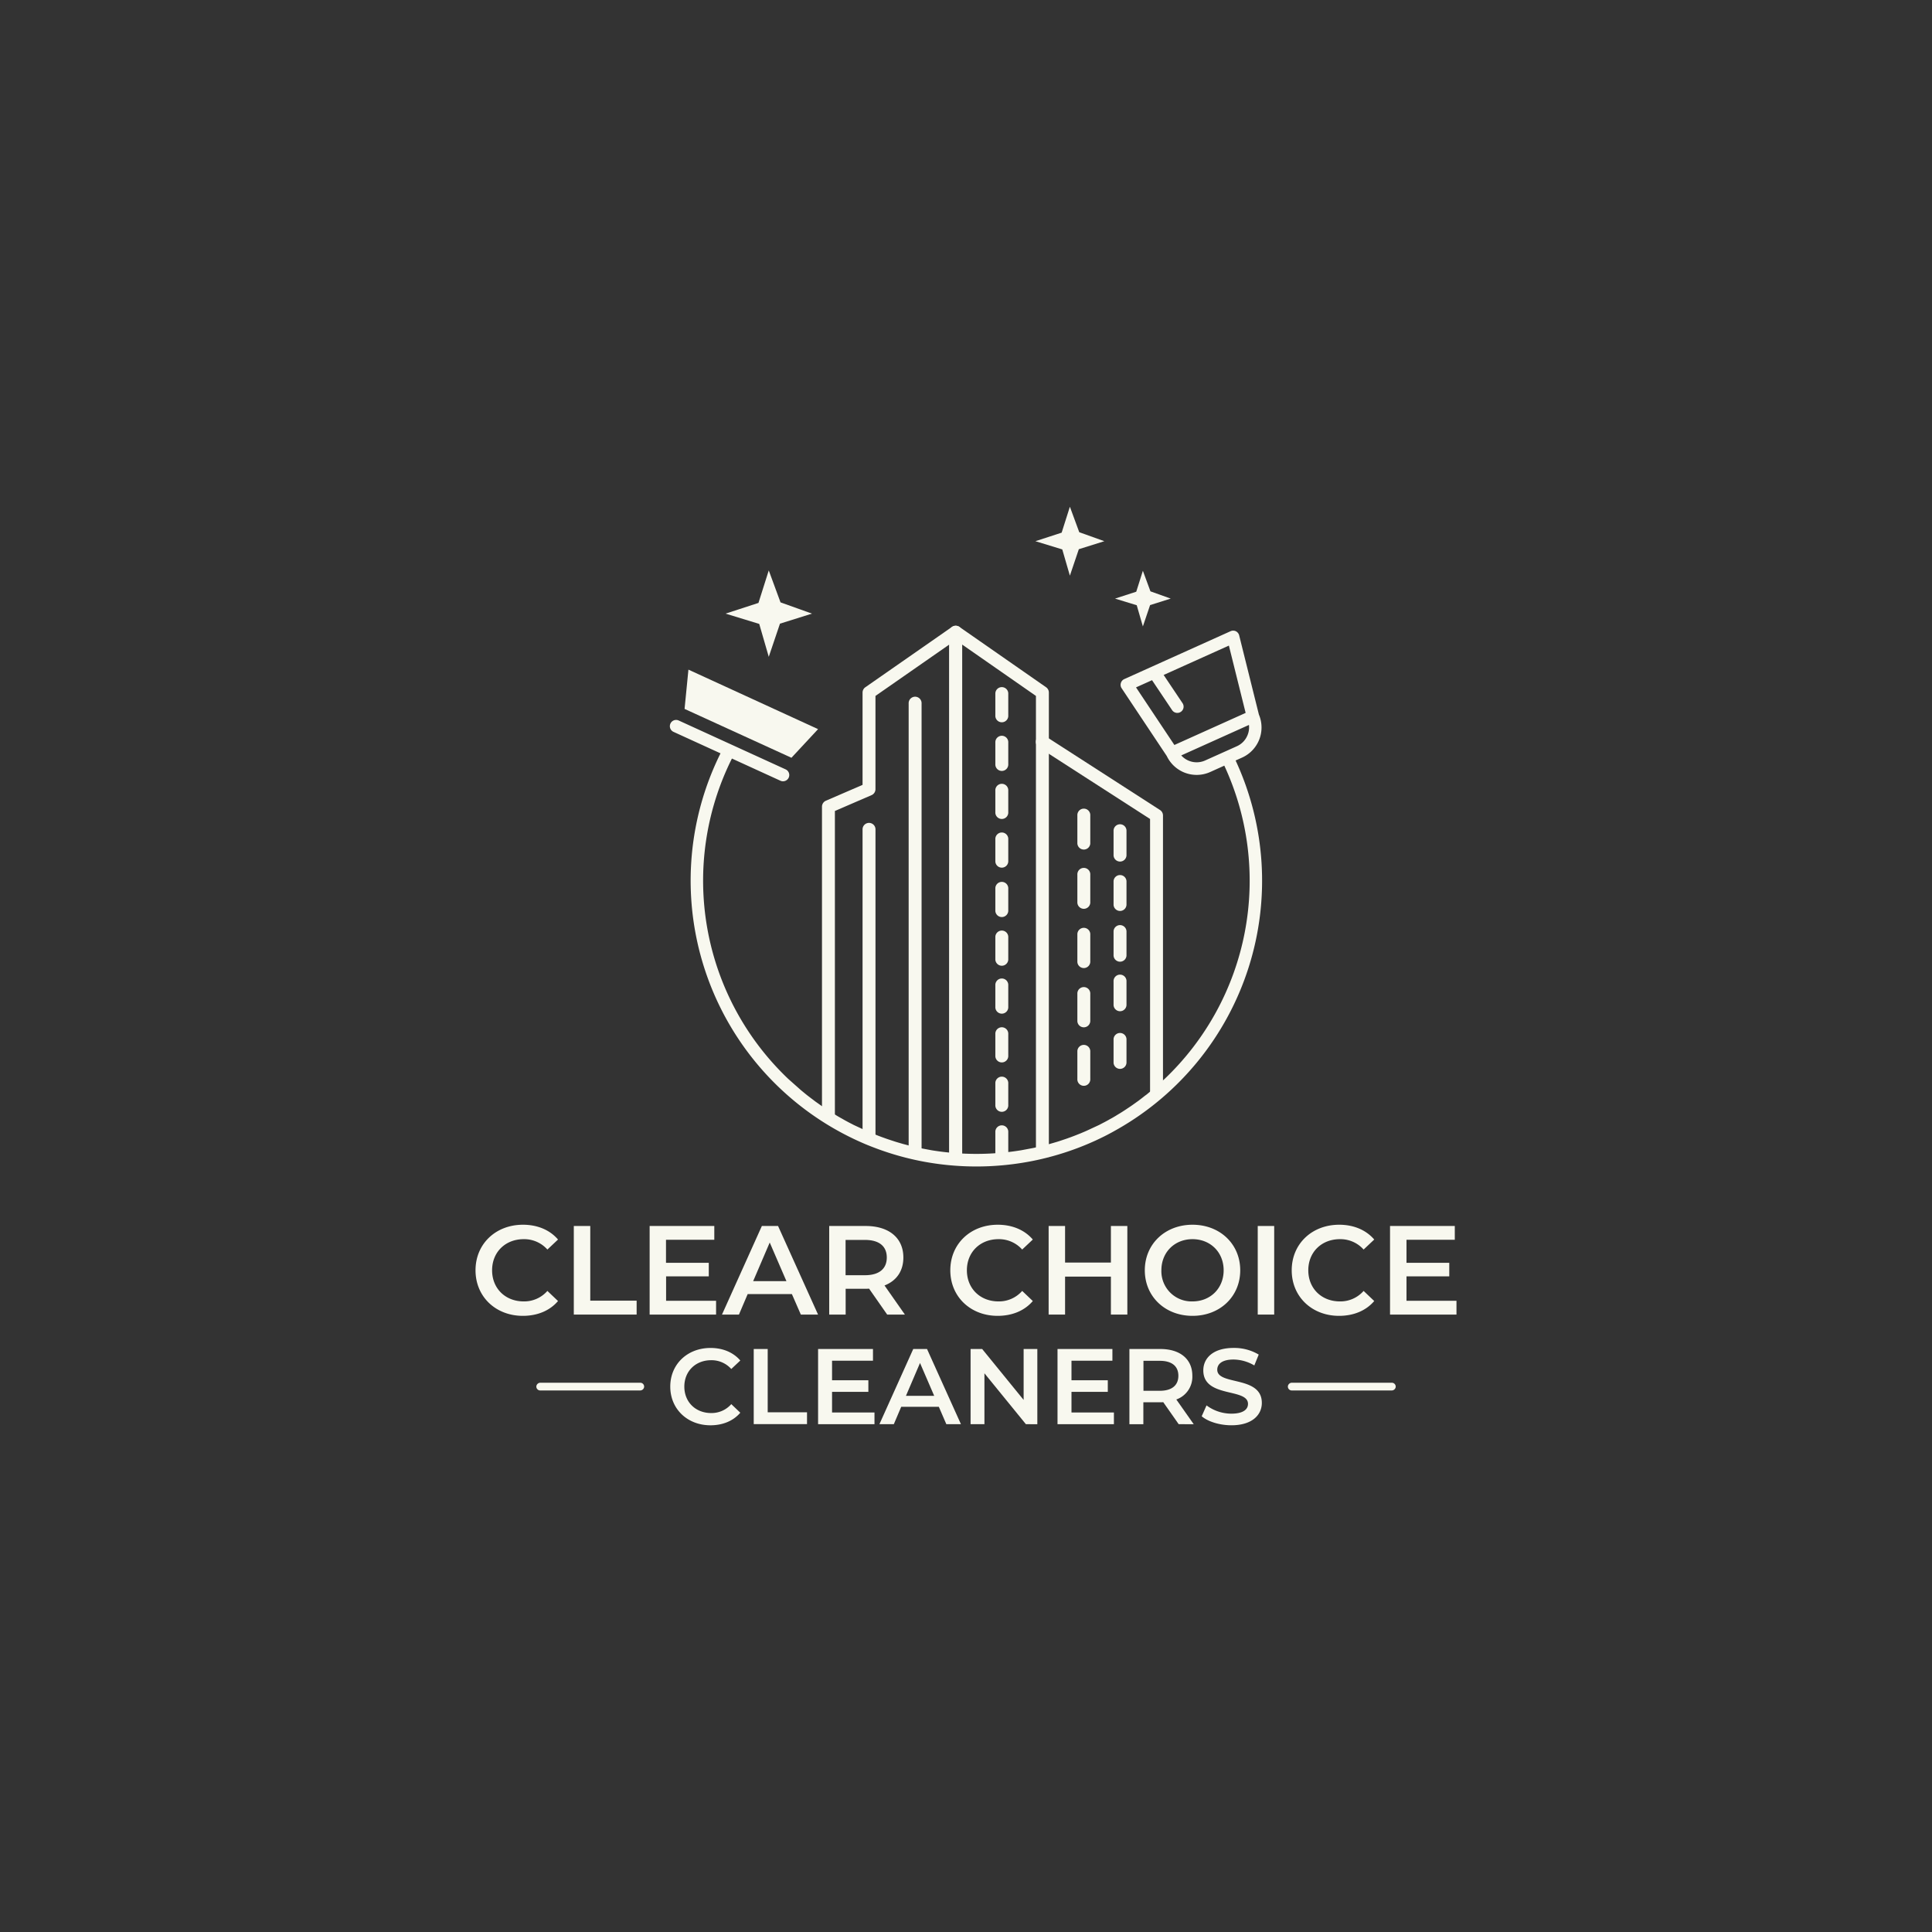 <svg id="Layer_1" data-name="Layer 1" xmlns="http://www.w3.org/2000/svg" viewBox="0 0 1000 1000"><rect x="0" y="0" width="1000" height="1000" fill="#333333" stroke="none"/><defs><style>.cls-1{fill:#f8f8ef;}</style></defs><polygon class="cls-1" points="397.91 295.25 403.99 311.78 420.27 317.61 403.71 322.81 397.91 339.97 392.98 322.94 375.55 317.61 392.58 312.07 397.91 295.25"/><polygon class="cls-1" points="553.77 262.28 558.62 275.47 571.6 280.12 558.4 284.27 553.77 297.96 549.83 284.38 535.93 280.12 549.51 275.7 553.77 262.28"/><polygon class="cls-1" points="591.55 295.43 595.47 306.08 605.96 309.83 595.29 313.19 591.55 324.24 588.37 313.27 577.14 309.83 588.12 306.27 591.55 295.43"/><polygon class="cls-1" points="409.65 392.22 354.33 366.93 356.33 346.6 423.43 377.4 409.65 392.22"/><path class="cls-1" d="M596.29,564.2l-1.44,1.19c-.58.47-1.15,1-1.74,1.41s-1.38,1.07-2.07,1.6l-1.77,1.35-2.16,1.54c-.59.42-1.18.85-1.79,1.26s-1.49,1-2.23,1.49-1.2.8-1.8,1.18c-.78.5-1.56,1-2.35,1.45l-1.77,1.09c-.83.49-1.68,1-2.52,1.43-.56.32-1.12.64-1.69.95-.94.52-1.9,1-2.85,1.5l-1.22.64-6.46,3-1.12.49-1.66.7-.36.15-1.9.76c-.48.2-1,.39-1.45.57l-.72.27q-.9.35-1.8.66l-1.24.45-.94.32-1.85.62-1,.33-1.09.35-2,.59-.81.23-1.19.35-2.19.58-.59.15-1.22.32c-.85.21-1.71.4-2.57.59l-.41.1-1.05.24-.24.05-6.47,1.22a143.78,143.78,0,0,1-46.38,0l-6.46-1.22-.24-.05-1.09-.25-.39-.09c-.85-.19-1.7-.38-2.55-.59l-1.21-.31-.61-.16-2.18-.58-1.17-.34-.83-.24c-.66-.19-1.33-.39-2-.6l-1-.33-1.06-.34-1.86-.62-.89-.31-1.28-.46q-.9-.31-1.8-.66l-.69-.26-1.48-.58-1.91-.76-.33-.14-1.69-.72-1.11-.48-6.46-3c-.41-.21-.8-.43-1.21-.63-1-.5-1.92-1-2.86-1.51-.57-.3-1.12-.63-1.68-.95-.85-.47-1.7-.94-2.53-1.43l-1.77-1.08c-.78-.48-1.57-1-2.35-1.46-.6-.38-1.2-.78-1.79-1.17-.75-.5-1.5-1-2.24-1.5s-1.2-.84-1.79-1.26-1.45-1-2.16-1.55-1.17-.89-1.76-1.33l-2.09-1.61c-.58-.46-1.15-.94-1.73-1.41l-1.44-1.19L408,558.44a141.47,141.47,0,0,1-29.16-165.82l25.1,11.48a3.21,3.21,0,0,0,1.34.29,3.23,3.23,0,0,0,1.35-6.17L351.3,372.93a3.23,3.23,0,1,0-2.69,5.88l24.33,11.12a148.07,148.07,0,0,0,70.79,200.43c1.38.63,2.77,1.25,4.17,1.84,1.91.8,3.84,1.55,5.79,2.28a147.11,147.11,0,0,0,24.67,6.83h0a149.46,149.46,0,0,0,54,0c3-.55,6-1.2,8.91-1.93a147.46,147.46,0,0,0,25.72-9h0q2.34-1.08,4.65-2.23c2.41-1.21,4.78-2.51,7.11-3.85a148,148,0,0,0,60.8-190.67l3.32-1.49a17.1,17.1,0,0,0,8.73-22.29l-10.21-41a3.28,3.28,0,0,0-1.73-2.13,3.24,3.24,0,0,0-2.74,0l-55,24.78a3.22,3.22,0,0,0-1.77,2.06,3.18,3.18,0,0,0,.41,2.68l23.35,35.06a17.13,17.13,0,0,0,22.51,8.28l7.28-3.28a141.58,141.58,0,0,1-30.93,162.18Zm0-212.14,10.39,15.51A3.24,3.24,0,0,0,609.4,369a3.19,3.19,0,0,0,1.79-.55,3.23,3.23,0,0,0,.89-4.49l-9.78-14.6,33.77-15.2L644.74,369l-36.88,16.6L588,355.79Zm27.42,41.59A10.71,10.71,0,0,1,611.41,391l.17-.07,34.88-15.7a10.48,10.48,0,0,1-.63,5,10.61,10.61,0,0,1-5.59,6Z"/><path class="cls-1" d="M432.14,577.76v-158l19-8.21a3.35,3.35,0,0,0,2-3.07V360.21l38.18-26.58V601.55c0,1.84,1.64-1.06,3.49-1.06s3.2,2.9,3.2,1.06V327.23a3.35,3.35,0,0,0-5.25-2.75L447.9,355.72a3.35,3.35,0,0,0-1.44,2.75v47.78l-19,8.21a3.36,3.36,0,0,0-2,3.07V577.76a3.35,3.35,0,0,0,6.69,0Z"/><path class="cls-1" d="M542.89,598.14V358.47a3.37,3.37,0,0,0-1.43-2.75l-44.87-31.24a3.36,3.36,0,0,0-5.26,2.75V601.55c0,1.84,1.64-1.06,3.49-1.06s3.2,2.9,3.2,1.06V333.63l38.18,26.58V598.14c0,1.85,1.5-.35,3.34-.35s3.35,2.2,3.35.35Z"/><path class="cls-1" d="M446.46,429.46V588.59a3.35,3.35,0,0,0,6.69,0V429.46a3.35,3.35,0,1,0-6.69,0"/><path class="cls-1" d="M470.32,364.15V595.87a3.35,3.35,0,1,0,6.69,0V364.15a3.35,3.35,0,1,0-6.69,0"/><path class="cls-1" d="M537.73,386.84l57.54,37.06V565.36a3.35,3.35,0,1,0,6.69,0V422.08a3.36,3.36,0,0,0-1.54-2.82l-59.06-38.05a3.35,3.35,0,1,0-3.63,5.63Z"/><path class="cls-1" d="M557.64,422.08v14.48a3.35,3.35,0,0,0,6.69,0V422.08a3.35,3.35,0,1,0-6.69,0"/><path class="cls-1" d="M557.64,452.75v14.48a3.35,3.35,0,0,0,6.69,0V452.75a3.35,3.35,0,1,0-6.69,0"/><path class="cls-1" d="M557.64,483.41V497.9a3.35,3.35,0,0,0,6.69,0V483.41a3.35,3.35,0,0,0-6.69,0"/><path class="cls-1" d="M557.64,514.08v14.49a3.35,3.35,0,0,0,6.69,0V514.08a3.35,3.35,0,0,0-6.69,0"/><path class="cls-1" d="M576.38,430.17v12.24a3.35,3.35,0,1,0,6.69,0V430.17a3.35,3.35,0,1,0-6.69,0"/><path class="cls-1" d="M576.38,456.09v12.25a3.35,3.35,0,0,0,6.69,0V456.09a3.35,3.35,0,0,0-6.69,0"/><path class="cls-1" d="M576.38,482v12.24a3.35,3.35,0,1,0,6.69,0V482a3.35,3.35,0,0,0-6.69,0"/><path class="cls-1" d="M576.38,508v12.24a3.35,3.35,0,0,0,6.69,0V508a3.35,3.35,0,1,0-6.69,0"/><path class="cls-1" d="M557.64,544v14.48a3.35,3.35,0,1,0,6.69,0V544a3.35,3.35,0,0,0-6.69,0"/><path class="cls-1" d="M576.38,537.83v12.25a3.35,3.35,0,0,0,6.69,0V537.83a3.35,3.35,0,0,0-6.69,0"/><path class="cls-1" d="M515.19,358.82v11.5a3.35,3.35,0,1,0,6.69,0v-11.5a3.35,3.35,0,0,0-6.69,0"/><path class="cls-1" d="M515.19,384v11.5a3.35,3.35,0,1,0,6.69,0V384a3.35,3.35,0,0,0-6.69,0"/><path class="cls-1" d="M515.19,409.23v11.5a3.35,3.35,0,0,0,6.69,0v-11.5a3.35,3.35,0,1,0-6.69,0"/><path class="cls-1" d="M515.19,434.43v11.5a3.35,3.35,0,0,0,6.69,0v-11.5a3.35,3.35,0,1,0-6.69,0"/><path class="cls-1" d="M515.19,459.63v11.5a3.35,3.35,0,1,0,6.69,0v-11.5a3.35,3.35,0,0,0-6.69,0"/><path class="cls-1" d="M515.19,484.83v11.5a3.35,3.35,0,1,0,6.69,0v-11.5a3.35,3.35,0,0,0-6.69,0"/><path class="cls-1" d="M515.19,510v11.5a3.35,3.35,0,0,0,6.69,0V510a3.35,3.35,0,1,0-6.69,0"/><path class="cls-1" d="M515.19,535.24v11.5a3.35,3.35,0,0,0,6.69,0v-11.5a3.35,3.35,0,1,0-6.69,0"/><path class="cls-1" d="M515.19,560.44v11.5a3.35,3.35,0,1,0,6.69,0v-11.5a3.35,3.35,0,0,0-6.69,0"/><path class="cls-1" d="M515.19,585.64v11.5a3.35,3.35,0,1,0,6.69,0v-11.5a3.35,3.35,0,0,0-6.69,0"/><path class="cls-1" d="M246.13,657.5c0-13.69,10.48-23.58,24.56-23.58,7.47,0,13.89,2.68,18.14,7.66l-5.5,5.18a16.08,16.08,0,0,0-12.25-5.37c-9.49,0-16.37,6.68-16.37,16.11s6.88,16.11,16.37,16.11a16,16,0,0,0,12.25-5.43l5.5,5.23c-4.25,5-10.67,7.67-18.21,7.67C256.61,681.08,246.13,671.19,246.13,657.5Z"/><path class="cls-1" d="M297,634.57h8.52v38.65h24v7.2H297Z"/><path class="cls-1" d="M370.64,673.28v7.14H336.25V634.57h33.47v7.14h-25v11.92h22.14v7H344.77v12.64Z"/><path class="cls-1" d="M409.88,669.81H387l-4.52,10.61h-8.78l20.64-45.85h8.38l20.7,45.85h-8.91Zm-2.82-6.68-8.65-20-8.58,20Z"/><path class="cls-1" d="M459.2,680.42,449.83,667a17.45,17.45,0,0,1-1.77.06H437.71v13.36H429.2V634.57h18.86c12.05,0,19.52,6.16,19.52,16.31,0,7-3.54,12.06-9.76,14.48l10.55,15.06Zm-11.53-38.64h-10v18.27h10c7.46,0,11.33-3.4,11.33-9.17S455.13,641.78,447.67,641.78Z"/><path class="cls-1" d="M491.88,657.5c0-13.69,10.48-23.58,24.56-23.58,7.47,0,13.89,2.68,18.14,7.66l-5.5,5.18a16.06,16.06,0,0,0-12.25-5.37c-9.49,0-16.37,6.68-16.37,16.11s6.88,16.11,16.37,16.11a16,16,0,0,0,12.25-5.43l5.5,5.23c-4.25,5-10.67,7.67-18.2,7.67C502.36,681.08,491.88,671.19,491.88,657.5Z"/><path class="cls-1" d="M583.51,634.57v45.85H575V660.77H551.28v19.65h-8.51V634.57h8.51V653.5H575V634.57Z"/><path class="cls-1" d="M592.55,657.5c0-13.56,10.48-23.58,24.69-23.58s24.7,10,24.7,23.58-10.48,23.58-24.7,23.58S592.55,671.06,592.55,657.5Zm40.81,0c0-9.37-6.88-16.11-16.12-16.11s-16.11,6.74-16.11,16.11a15.63,15.63,0,0,0,16.11,16.11C626.48,673.61,633.36,666.86,633.36,657.5Z"/><path class="cls-1" d="M651,634.57h8.52v45.85H651Z"/><path class="cls-1" d="M668.59,657.5c0-13.69,10.48-23.58,24.57-23.58,7.46,0,13.88,2.68,18.14,7.66l-5.5,5.18a16.08,16.08,0,0,0-12.25-5.37c-9.5,0-16.38,6.68-16.38,16.11s6.88,16.11,16.38,16.11a16,16,0,0,0,12.25-5.43l5.5,5.23c-4.26,5-10.68,7.67-18.21,7.67C679.07,681.08,668.59,671.19,668.59,657.5Z"/><path class="cls-1" d="M753.87,673.28v7.14H719.48V634.57H753v7.14H728v11.92h22.14v7H728v12.64Z"/><path class="cls-1" d="M346.93,717.7c0-11.62,8.89-20,20.85-20,6.34,0,11.79,2.28,15.4,6.5l-4.67,4.39a13.7,13.7,0,0,0-10.4-4.55c-8.06,0-13.9,5.67-13.9,13.67s5.84,13.68,13.9,13.68a13.53,13.53,0,0,0,10.4-4.62l4.67,4.45c-3.61,4.23-9.06,6.51-15.46,6.51C355.82,737.72,346.93,729.32,346.93,717.7Z"/><path class="cls-1" d="M390.13,698.24h7.23V731h20.35v6.12H390.13Z"/><path class="cls-1" d="M452.63,731.1v6.06H423.44V698.24h28.41v6.06H430.67v10.12h18.79v6H430.67V731.1Z"/><path class="cls-1" d="M485.93,728.15H466.47l-3.83,9h-7.45l17.51-38.92h7.12l17.56,38.92h-7.56Zm-2.39-5.67-7.34-17-7.28,17Z"/><path class="cls-1" d="M536.92,698.24v38.92H531l-21.46-26.35v26.35h-7.17V698.24h6l21.46,26.36V698.24Z"/><path class="cls-1" d="M576.56,731.1v6.06H547.37V698.24h28.41v6.06H554.6v10.12h18.79v6H554.6V731.1Z"/><path class="cls-1" d="M610.09,737.16l-8-11.4a12.54,12.54,0,0,1-1.5.06h-8.79v11.34h-7.22V698.24h16c10.23,0,16.57,5.23,16.57,13.85a12.44,12.44,0,0,1-8.29,12.28l9,12.79Zm-9.78-32.8h-8.46v15.51h8.46c6.33,0,9.61-2.89,9.61-7.78S606.64,704.36,600.31,704.36Z"/><path class="cls-1" d="M622,733.05l2.5-5.62a21.59,21.59,0,0,0,12.85,4.28c6.06,0,8.61-2.17,8.61-5.06,0-8.39-23.13-2.89-23.13-17.34,0-6.29,5-11.62,15.68-11.62a24.66,24.66,0,0,1,13,3.44l-2.28,5.62a21.6,21.6,0,0,0-10.73-3.06c-6,0-8.45,2.34-8.45,5.28,0,8.29,23.07,2.89,23.07,17.18,0,6.23-5.06,11.57-15.73,11.57C631.28,737.72,625.22,735.83,622,733.05Z"/><path class="cls-1" d="M331.41,715.7H279.76a2.1,2.1,0,0,0-2.13,1.71,2,2,0,0,0,2,2.29H331.3a2.07,2.07,0,0,0,2.08-1.67,2,2,0,0,0-2-2.33"/><path class="cls-1" d="M720.4,715.7H668.75a2.1,2.1,0,0,0-2.13,1.71,2,2,0,0,0,2,2.29h51.69a2.07,2.07,0,0,0,2.08-1.67,2,2,0,0,0-2-2.33"/></svg>